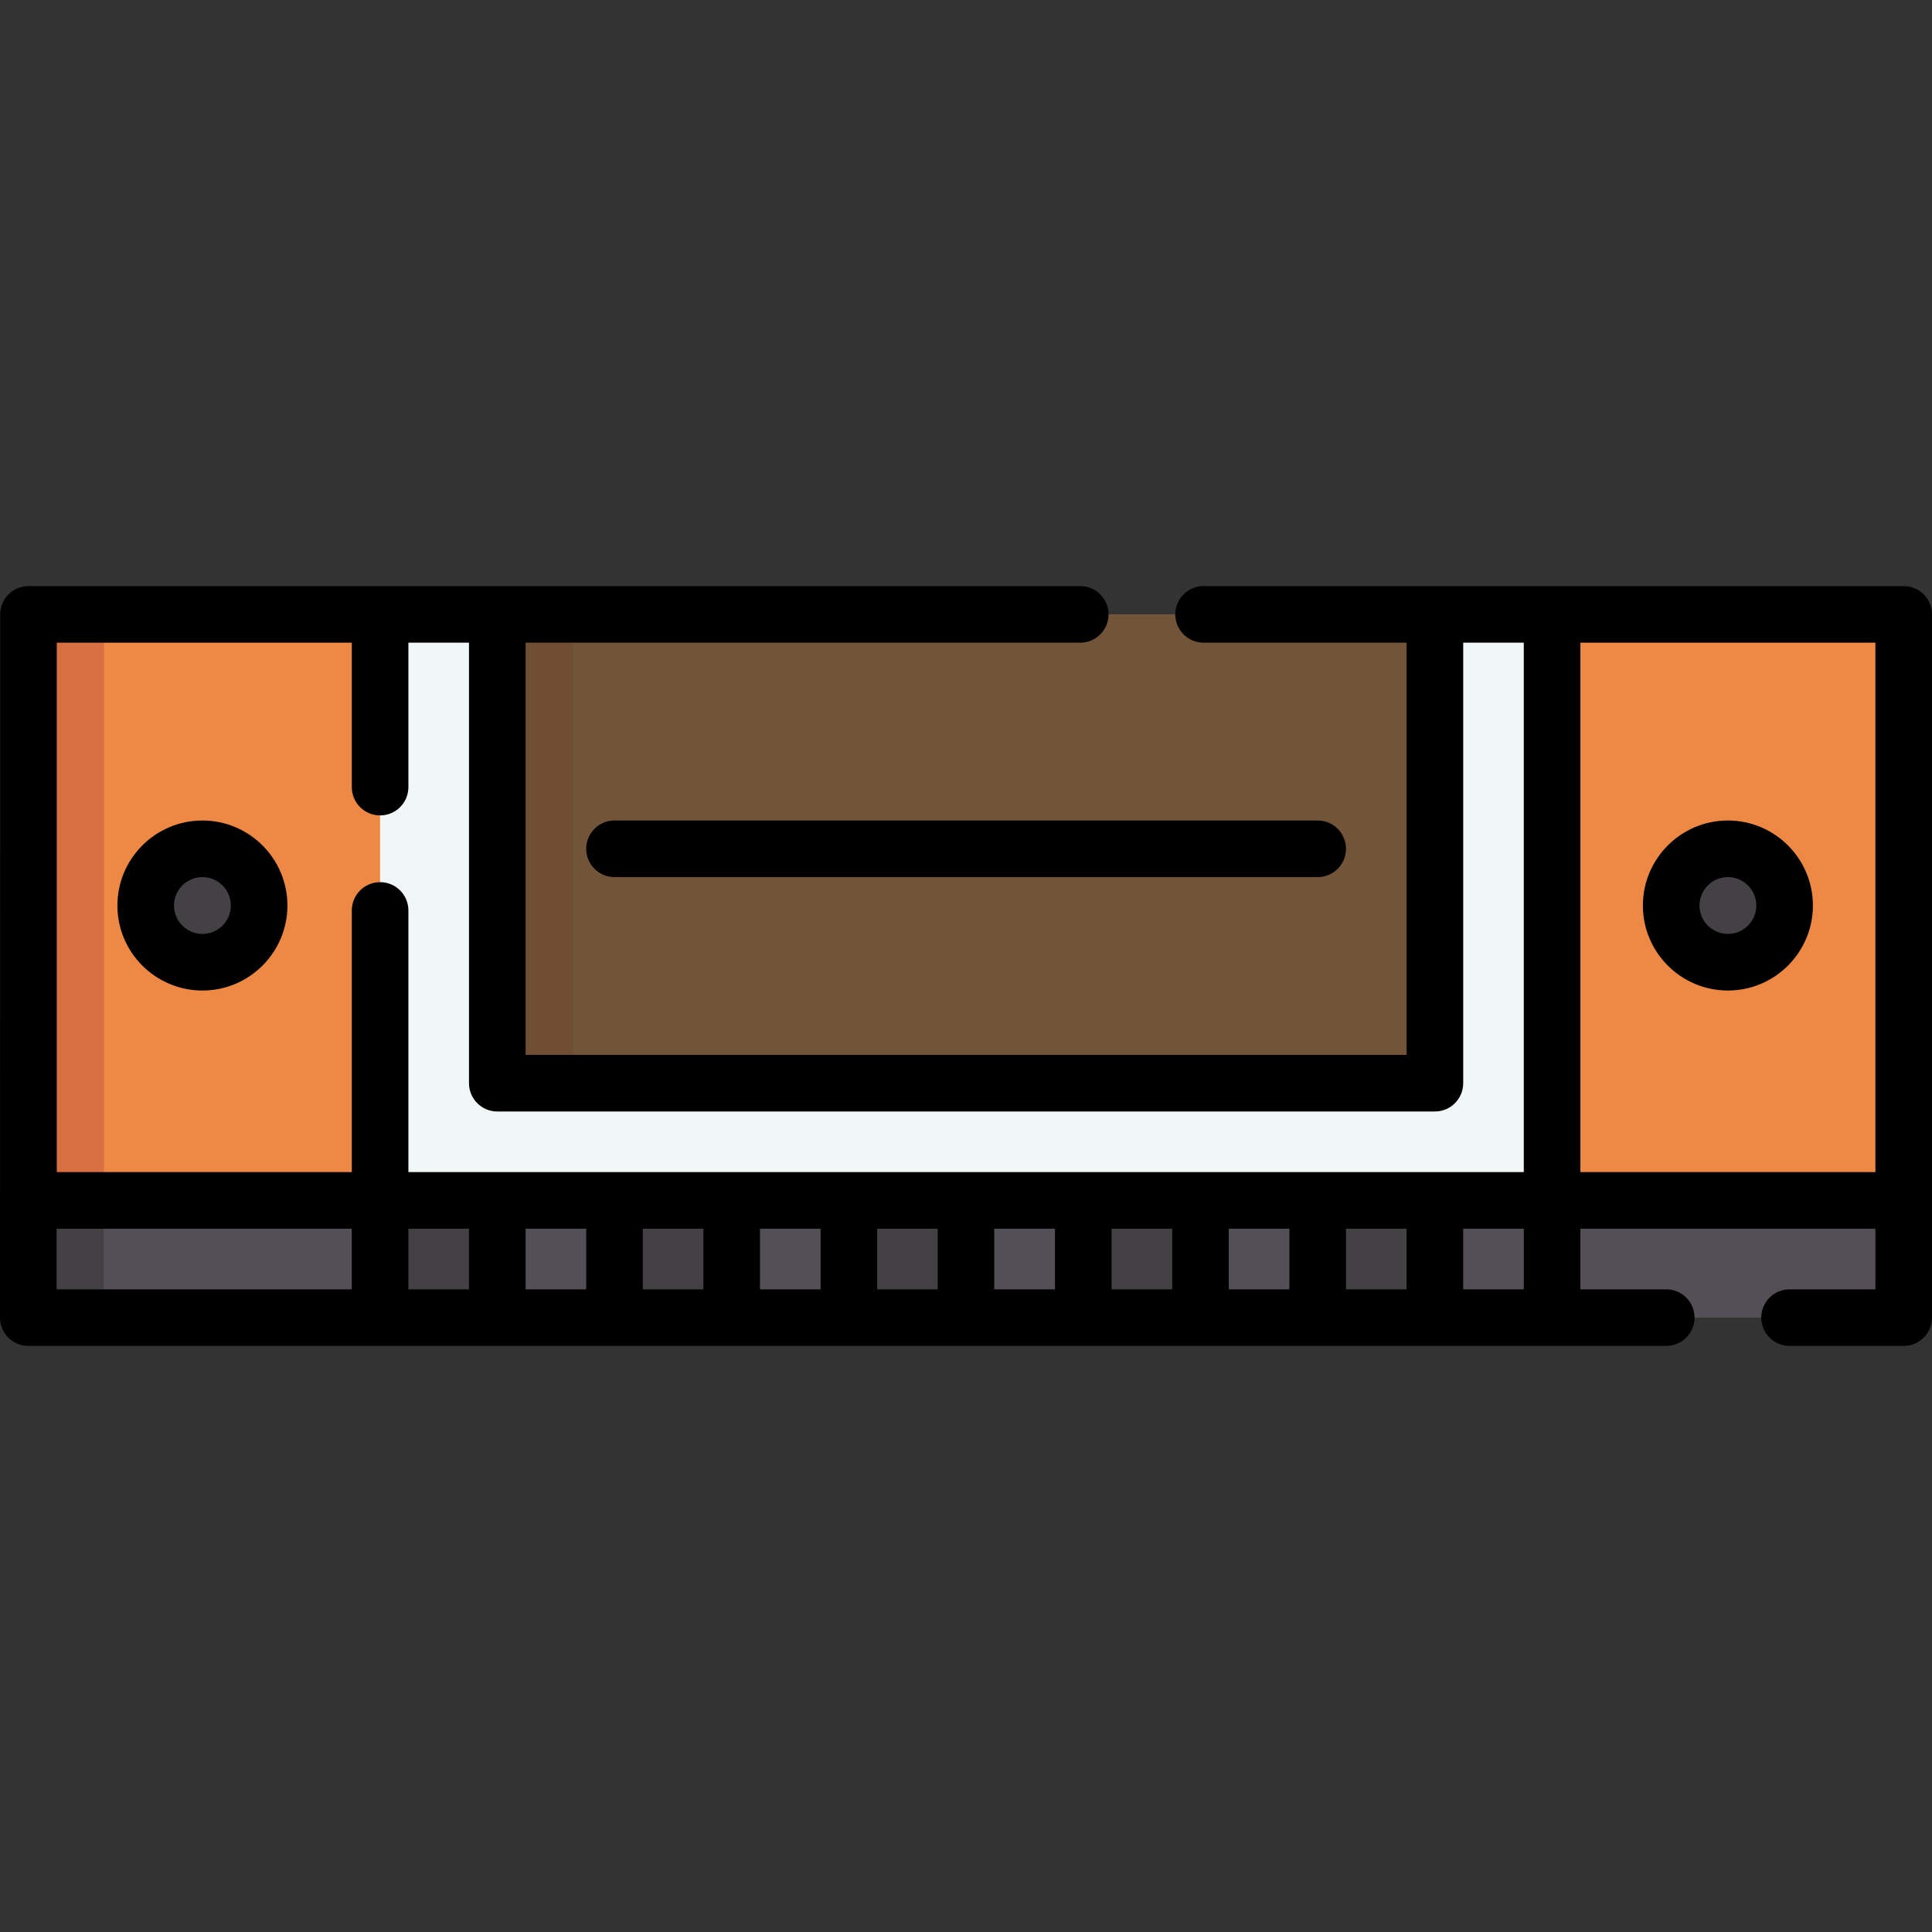 <svg id="Capa_1" enable-background="new 0 0 512.05 512.05" height="512" viewBox="0 0 512.05 512.05" width="512" xmlns="http://www.w3.org/2000/svg"><rect x="0" y="0" width="512.05" height="512.05" fill="#333333" stroke="none"/><g><path d="m7.502 318.149h497.046v31.062h-497.046z" fill="#544f56"/><g fill="#444145"><path d="m7.501 318.149h20v31.062h-20z"/><path d="m100.739 318.149h31.062v31.062h-31.062z"/><path d="m162.863 318.149h31.062v31.062h-31.062z"/><path d="m224.988 318.149h31.027v31.062h-31.027z"/><path d="m287.112 318.149h31.062v31.062h-31.062z"/><path d="m349.237 318.149h31.062v31.062h-31.062z"/></g><path d="m7.552 162.838h496.996v155.311h-496.996z" fill="#ed8945"/><path d="m7.552 162.838h20v155.311h-20z" fill="#d76f42"/><circle cx="53.645" cy="239.994" fill="#444145" r="15.031"/><circle cx="457.954" cy="239.994" fill="#444145" r="15.031"/><path d="m100.739 162.838h310.623v155.311h-310.623z" fill="#f1f6f7"/><path d="m131.801 162.838h248.498v124.249h-248.498z" fill="#725539"/><path d="m131.801 162.838h20v124.249h-20z" fill="#704e33"/><g><path d="m504.55 155.335h-185.56c-4.143 0-7.5 3.358-7.5 7.5s3.357 7.5 7.5 7.5h53.81v109.25h-233.5v-109.25h147c4.143 0 7.5-3.358 7.5-7.5s-3.357-7.5-7.5-7.5h-278.75c-4.143 0-7.5 3.358-7.5 7.5l-.05 186.38c0 4.142 3.357 7.5 7.5 7.5h434.109c4.143 0 7.5-3.358 7.5-7.5s-3.357-7.5-7.5-7.5h-22.748v-16.07h78.188v16.07h-22.749c-4.143 0-7.5 3.358-7.5 7.5s3.357 7.5 7.5 7.5h30.25c4.143 0 7.5-3.358 7.5-7.5v-186.38c0-4.142-3.358-7.5-7.5-7.5zm-489.5 15h78.19v38.28c0 4.142 3.357 7.5 7.5 7.5s7.5-3.358 7.5-7.5v-38.28h16.06v116.75c0 4.142 3.357 7.5 7.5 7.5h248.5c4.143 0 7.5-3.358 7.5-7.5v-116.75h16.06v140.31h-295.62v-69.34c0-4.142-3.357-7.5-7.5-7.5s-7.5 3.358-7.5 7.5v69.34h-78.19zm78.188 171.38h-78.238v-16.07h78.238zm31.063 0h-16.063v-16.07h16.063zm31.062 0h-16.063v-16.07h16.063zm31.063 0h-16.063v-16.07h16.063zm31.061 0h-16.062v-16.07h16.062zm31.028 0h-16.027v-16.07h16.027zm31.097 0h-16.098v-16.07h16.098zm31.062 0h-16.062v-16.07h16.062zm31.062 0h-16.063v-16.07h16.063zm31.063 0h-16.063v-16.07h16.063zm31.062 0h-16.063v-16.07h16.063zm14.998-31.07v-140.31h78.19v140.31z"/><path d="m53.646 217.463c-12.424 0-22.531 10.107-22.531 22.531s10.107 22.531 22.531 22.531 22.531-10.107 22.531-22.531-10.108-22.531-22.531-22.531zm0 30.062c-4.152 0-7.531-3.378-7.531-7.531 0-4.152 3.379-7.531 7.531-7.531s7.531 3.378 7.531 7.531c0 4.152-3.379 7.531-7.531 7.531z"/><path d="m457.954 217.463c-12.424 0-22.531 10.107-22.531 22.531s10.107 22.531 22.531 22.531 22.531-10.107 22.531-22.531-10.107-22.531-22.531-22.531zm0 30.062c-4.152 0-7.531-3.378-7.531-7.531 0-4.152 3.379-7.531 7.531-7.531s7.531 3.378 7.531 7.531c0 4.152-3.379 7.531-7.531 7.531z"/><path d="m155.363 224.963c0 4.142 3.357 7.5 7.5 7.5h186.373c4.143 0 7.5-3.358 7.5-7.5s-3.357-7.5-7.5-7.5h-186.373c-4.142 0-7.5 3.358-7.5 7.5z"/></g></g></svg>